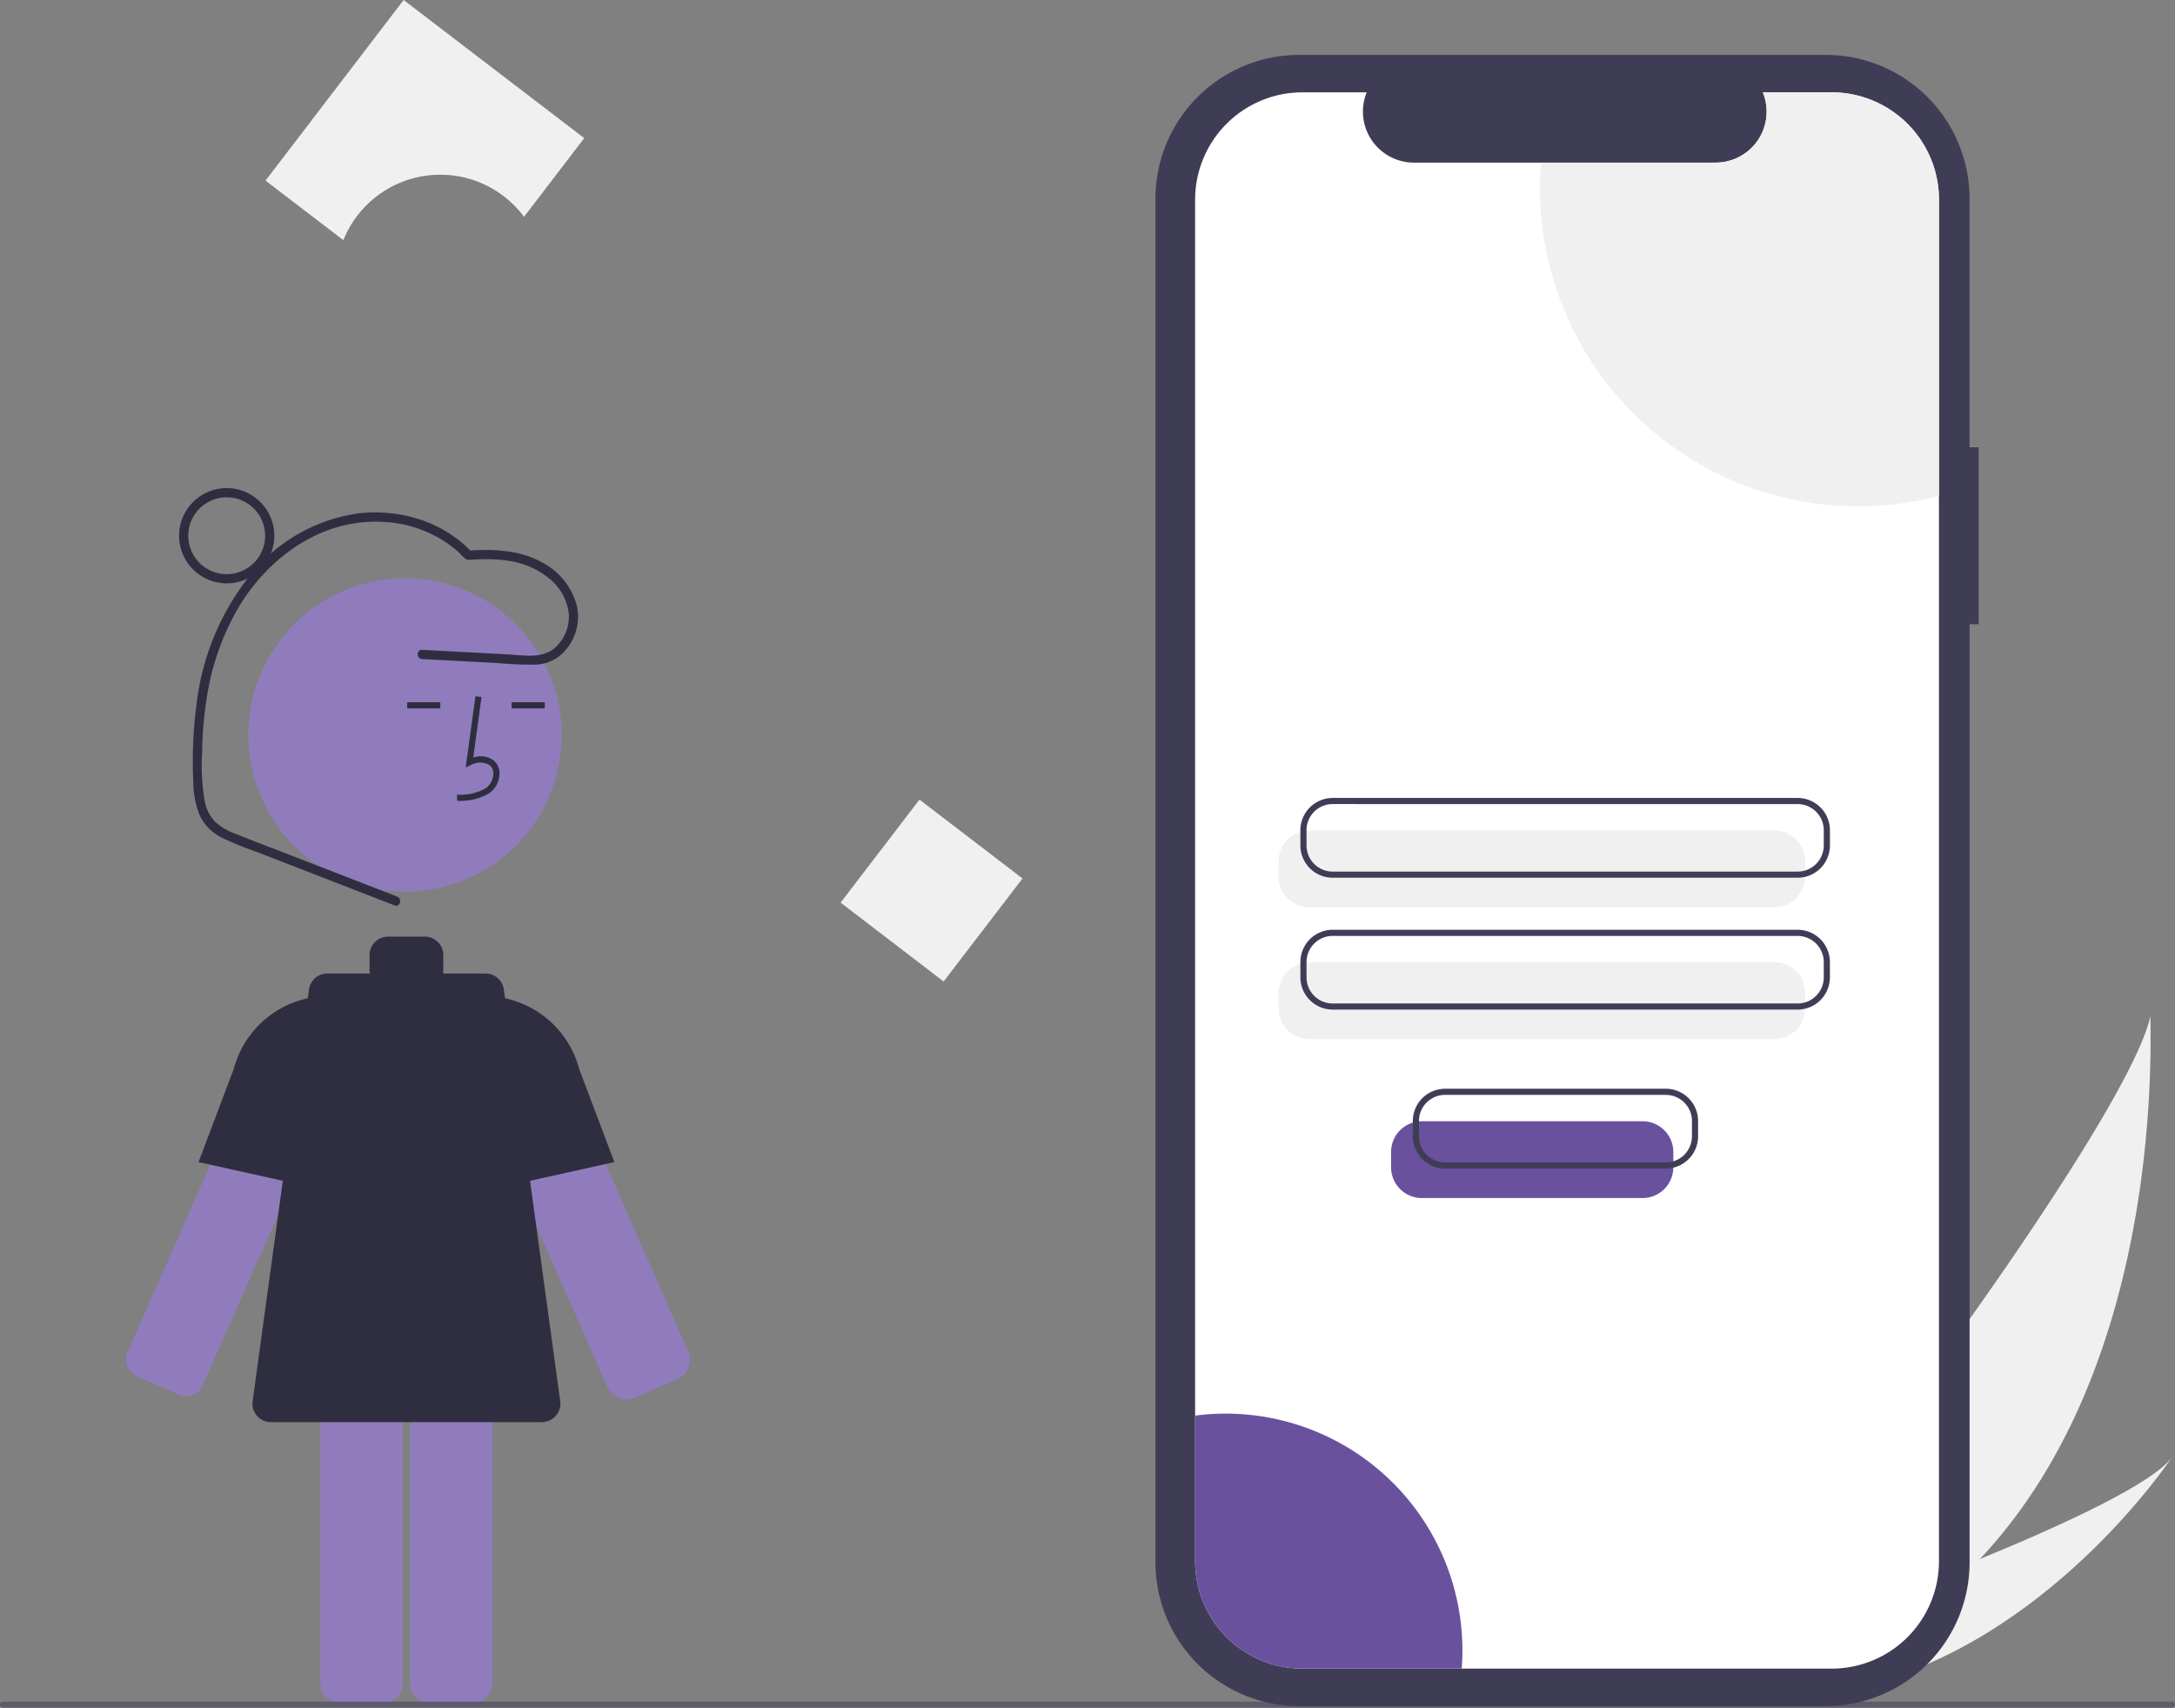<svg xmlns="http://www.w3.org/2000/svg" width="311.339" height="244.44" viewBox="0 0 311.339 244.44">
    <rect x="0" y="0" width="311.339" height="244.44" fill="#808080" stroke="none"/>
    <g data-name="Group 15">
        <path data-name="Path 133" d="M848.432 580.366a93.1 93.1 0 0 1-20.315 16.389c-.172.106-.347.205-.523.308l-12.154-10.757c.128-.119.269-.252.421-.4 9.056-8.6 54.014-68.723 57.01-83.364-.206 1.221 2.704 49.058-24.439 77.824z" transform="translate(-565.032 -357.218)" style="fill:#f0f0f0"/>
        <path data-name="Path 134" d="M837.1 679.363c-.23.055-.464.106-.7.153l-9.118-8.07c.178-.062.386-.136.625-.218 3.912-1.385 15.565-5.567 27.16-10.33 12.46-5.12 24.86-10.906 27.527-14.611-.575.86-18.194 26.971-45.494 33.076z" transform="translate(-571.665 -437.75)" style="fill:#f0f0f0"/>
        <path data-name="Path 80" d="M739.948 246.095h-1.3v-35.573a20.588 20.588 0 0 0-20.589-20.588H642.7a20.588 20.588 0 0 0-20.588 20.588v195.154a20.588 20.588 0 0 0 20.588 20.589h75.365a20.588 20.588 0 0 0 20.588-20.588V271.416h1.3z" transform="translate(-456.716 -182.077)" style="fill:#3f3d56"/>
        <path data-name="Path 81" d="M741.505 217.489v194.87a15.372 15.372 0 0 1-15.378 15.372H650.4a15.371 15.371 0 0 1-15.372-15.373V217.489a15.371 15.371 0 0 1 15.372-15.372h9.189a7.308 7.308 0 0 0 6.765 10.061h43.175a7.3 7.3 0 0 0 6.765-10.061h9.833a15.372 15.372 0 0 1 15.378 15.372z" transform="translate(-463.954 -188.902)" style="fill:#fff"/>
        <path data-name="Path 82" d="M733.188 453.361h-66.563a4.4 4.4 0 0 1-4.4-4.4v-2.189a4.4 4.4 0 0 1 4.4-4.4h66.563a4.4 4.4 0 0 1 4.4 4.4v2.189a4.4 4.4 0 0 1-4.4 4.4z" transform="translate(-479.194 -323.509)" style="fill:#f0f0f0"/>
        <path data-name="Path 83" d="M733.188 496.268h-66.563a4.4 4.4 0 0 1-4.4-4.4v-2.189a4.4 4.4 0 0 1 4.4-4.4h66.563a4.4 4.4 0 0 1 4.4 4.4v2.189a4.4 4.4 0 0 1-4.4 4.4z" transform="translate(-479.194 -347.548)" style="fill:#f0f0f0"/>
        <path data-name="Path 84" d="M740.48 443.2h-66.563a4.622 4.622 0 0 1-4.617-4.617V436.4a4.623 4.623 0 0 1 4.617-4.617h66.563a4.623 4.623 0 0 1 4.62 4.617v2.189a4.623 4.623 0 0 1-4.62 4.611zm-66.563-10.544a3.742 3.742 0 0 0-3.738 3.738v2.189a3.742 3.742 0 0 0 3.738 3.738h66.563a3.742 3.742 0 0 0 3.738-3.738V436.4a3.742 3.742 0 0 0-3.738-3.738z" transform="translate(-483.156 -317.573)" style="fill:#3f3d56"/>
        <path data-name="Path 85" d="M740.48 486.112h-66.563a4.622 4.622 0 0 1-4.617-4.617v-2.189a4.623 4.623 0 0 1 4.617-4.617h66.563a4.623 4.623 0 0 1 4.617 4.617v2.194a4.623 4.623 0 0 1-4.617 4.612zm-66.562-10.544a3.742 3.742 0 0 0-3.738 3.738v2.194a3.742 3.742 0 0 0 3.738 3.738h66.562a3.742 3.742 0 0 0 3.738-3.738v-2.189a3.742 3.742 0 0 0-3.738-3.738z" transform="translate(-483.156 -341.612)" style="fill:#3f3d56"/>
        <path data-name="Path 86" d="M804.4 217.489v42.387a45.531 45.531 0 0 1-57.115-44.007q0-1.865.15-3.69h24.989a7.3 7.3 0 0 0 6.765-10.061h9.833a15.372 15.372 0 0 1 15.378 15.371z" transform="translate(-526.845 -188.902)" style="fill:#f0f0f0"/>
        <path data-name="Path 87" d="M673.291 666.025c0 .893-.033 1.776-.105 2.647H650.4a15.371 15.371 0 0 1-15.373-15.372v-20.844a33.893 33.893 0 0 1 38.264 33.569z" transform="translate(-463.954 -429.843)" style="fill:#69519e"/>
        <path data-name="Path 88" d="M294.55 554.473a2.641 2.641 0 0 0 3.479-1.349l20.527-46.524a5.884 5.884 0 0 0-7.51-7.861 5.8 5.8 0 0 0-2.968 2.542 5.994 5.994 0 0 0-.288.569l-20.527 46.522a2.638 2.638 0 0 0 1.349 3.479z" transform="translate(-268.992 -354.864)" style="fill:#907cbc"/>
        <path data-name="Path 89" d="m330.927 524.53-20.3-4.512 5.025-13.294a14.05 14.05 0 0 1 15.083-10.39l.2.022z" transform="translate(-282.206 -353.693)" style="fill:#2f2e41"/>
        <path data-name="Path 90" d="M419.624 554.577a3.09 3.09 0 0 1-2.82-1.837l-20.527-46.522a6.324 6.324 0 0 1 11.262-5.715 6.42 6.42 0 0 1 .309.61l20.527 46.522a3.078 3.078 0 0 1-1.574 4.059l-6.139 2.709v-.007a3.052 3.052 0 0 1-1.038.181z" transform="translate(-329.892 -354.303)" style="fill:#907cbc"/>
        <path data-name="Path 91" d="M382.123 591.169a2.641 2.641 0 0 0-2.638 2.638V647.9a2.641 2.641 0 0 0 2.638 2.638h6.491a2.641 2.641 0 0 0 2.638-2.638v-54.093a2.642 2.642 0 0 0-2.638-2.638z" transform="translate(-320.786 -406.871)" style="fill:#907cbc"/>
        <path data-name="Path 92" d="M352.931 591.169a2.641 2.641 0 0 0-2.638 2.638V647.9a2.641 2.641 0 0 0 2.638 2.638h6.491a2.641 2.641 0 0 0 2.638-2.638v-54.093a2.642 2.642 0 0 0-2.638-2.638z" transform="translate(-304.431 -406.871)" style="fill:#907cbc"/>
        <path data-name="Path 102" d="M22.427 0A22.427 22.427 0 1 1 0 22.427 22.427 22.427 0 0 1 22.427 0z" transform="translate(35.544 82.771)" style="fill:#907cbc"/>
        <path data-name="Path 93" d="M394.769 413.624a8.091 8.091 0 0 0 4.657-1.109 3.576 3.576 0 0 0 1.407-2.67 2.406 2.406 0 0 0-.818-1.976 3.1 3.1 0 0 0-2.937-.423l1.187-8.674-.871-.119-1.4 10.2.728-.334a2.663 2.663 0 0 1 2.721.024 1.546 1.546 0 0 1 .507 1.273 2.7 2.7 0 0 1-1.047 1.991 7.275 7.275 0 0 1-4.163.94z" transform="translate(-329.335 -299.012)" style="fill:#2f2e41"/>
        <path data-name="Rectangle 23" transform="translate(73.239 100.508)" style="fill:#2f2e41" d="M0 0h4.737v.879H0z"/>
        <path data-name="Rectangle 24" transform="translate(58.288 100.508)" style="fill:#2f2e41" d="M0 0h4.737v.879H0z"/>
        <path data-name="Path 94" d="m372.231 543.416-8.072-58.926a2.639 2.639 0 0 0-2.614-2.28h-6.093a2.646 2.646 0 0 0 .04-.44v-2.2a2.638 2.638 0 0 0-2.638-2.638h-5.277a2.638 2.638 0 0 0-2.638 2.638v2.2a2.648 2.648 0 0 0 .039.44h-6.093a2.639 2.639 0 0 0-2.614 2.28l-8.071 58.926a2.638 2.638 0 0 0 2.614 3h38.8a2.639 2.639 0 0 0 2.614-3z" transform="translate(-292.038 -342.87)" style="fill:#2f2e41"/>
        <path data-name="Path 95" d="M399.8 524.531v-28.175l.2-.022a14.055 14.055 0 0 1 15.09 10.413l5.018 13.271z" transform="translate(-332.164 -353.694)" style="fill:#2f2e41"/>
        <path data-name="Path 96" d="m338 393.838-15.512-6.021c-2.537-.985-5.087-1.939-7.61-2.958a8.674 8.674 0 0 1-2.929-1.727 5.756 5.756 0 0 1-1.46-2.826 29.113 29.113 0 0 1-.4-7.081 53.951 53.951 0 0 1 .625-7.582 36.624 36.624 0 0 1 4.683-13.36c4.35-7.138 11.845-12.508 20.467-12.079a17.527 17.527 0 0 1 10.971 4.36 6.927 6.927 0 0 0 1.036 1 1.437 1.437 0 0 0 .825.055q.543-.035 1.087-.053a22.45 22.45 0 0 1 3.767.158 11.926 11.926 0 0 1 6.214 2.58 7.577 7.577 0 0 1 2.812 5.075 6.007 6.007 0 0 1-2.029 4.9c-1.851 1.56-4.491 1.012-6.711.894l-8.133-.431-4.121-.218c-.848-.045-.846 1.274 0 1.319l10.952.58a47.869 47.869 0 0 0 5.335.216 5.969 5.969 0 0 0 3.664-1.474 7.312 7.312 0 0 0 2.215-6.861 9.807 9.807 0 0 0-4.928-6.26c-3.2-1.807-7.031-1.98-10.616-1.713l.466.193c-4.055-4.353-10.267-6.19-16.1-5.547A24.093 24.093 0 0 0 317 347.8a36.253 36.253 0 0 0-7.707 18.482 61.5 61.5 0 0 0-.476 10.941 13.787 13.787 0 0 0 .815 4.728 6.768 6.768 0 0 0 3.177 3.406 45.467 45.467 0 0 0 5.043 2.072l5.715 2.218L334.788 394l2.858 1.109c.792.307 1.135-.968.351-1.272z" transform="translate(-281.155 -265.514)" style="fill:#2f2e41"/>
        <path data-name="Path 97" d="M311.111 344.566a6.816 6.816 0 1 1 6.816-6.816 6.816 6.816 0 0 1-6.816 6.816zm0-12.313a5.5 5.5 0 1 0 5.5 5.5 5.5 5.5 0 0 0-5.5-5.5z" transform="translate(-278.66 -261.073)" style="fill:#2f2e41"/>
        <path data-name="Rectangle 25" transform="rotate(37.44 -103.052 251.425)" style="fill:#f0f0f0" d="M0 0h18.573v18.573H0z"/>
        <path data-name="Path 98" d="M357.435 197.074a14.929 14.929 0 0 1 12 6.025l8.615-11.264-25.85-19.768-19.769 25.848 11.14 8.52a14.953 14.953 0 0 1 13.867-9.361z" transform="translate(-294.422 -172.066)" style="fill:#f0f0f0"/>
        <path data-name="Path 99" d="M556.9 726.814H246.44a.44.44 0 0 1 0-.88H556.9a.44.44 0 1 1 0 .88z" transform="translate(-246 -482.374)" style="opacity:.54;fill:#3f3d56"/>
        <path data-name="Path 100" d="M734.823 548.009h-31.6a4.4 4.4 0 0 1-4.4-4.4v-2.189a4.4 4.4 0 0 1 4.4-4.4h31.6a4.4 4.4 0 0 1 4.4 4.4v2.189a4.4 4.4 0 0 1-4.4 4.4z" transform="translate(-499.698 -376.537)" style="fill:#69519e"/>
        <path data-name="Path 101" d="M742.115 537.853h-31.6a4.623 4.623 0 0 1-4.617-4.617v-2.189a4.623 4.623 0 0 1 4.617-4.617h31.6a4.623 4.623 0 0 1 4.617 4.617v2.189a4.622 4.622 0 0 1-4.617 4.617zm-31.6-10.544a3.742 3.742 0 0 0-3.738 3.738v2.189a3.742 3.742 0 0 0 3.738 3.738h31.6a3.742 3.742 0 0 0 3.738-3.738v-2.189a3.742 3.742 0 0 0-3.738-3.738z" transform="translate(-503.66 -370.6)" style="fill:#3f3d56"/>
    </g>
</svg>
